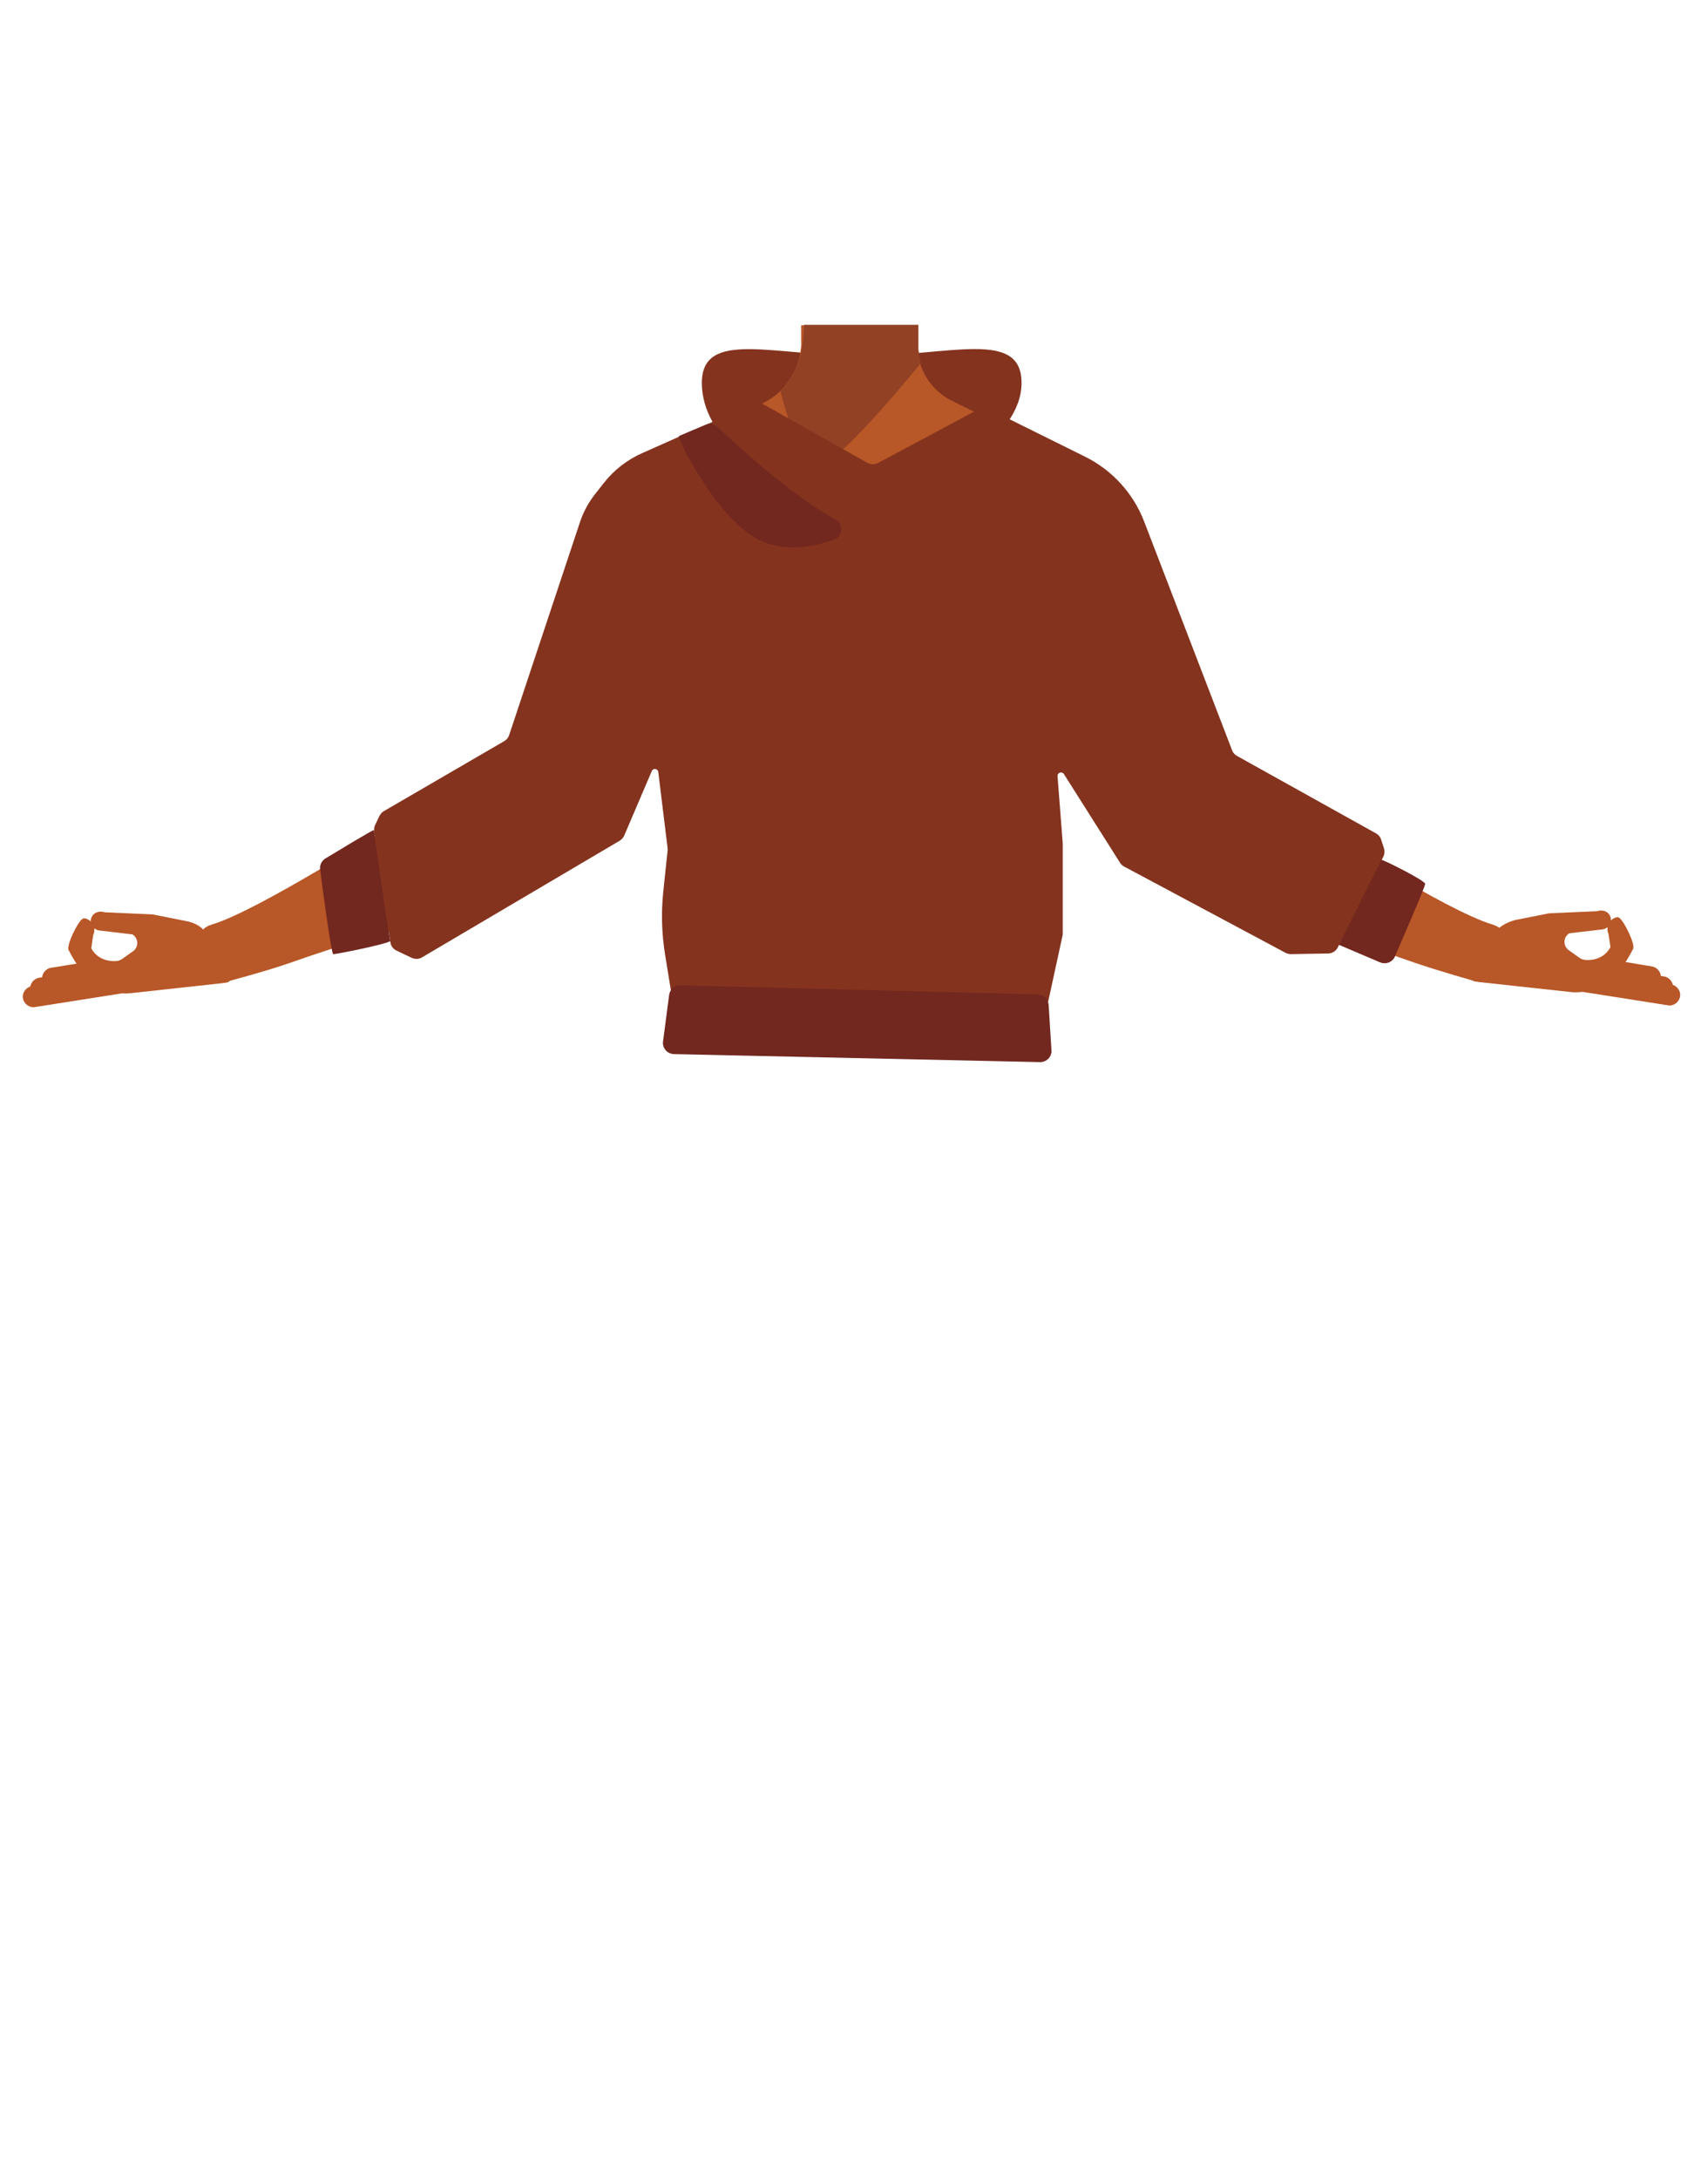 <?xml version="1.0" encoding="utf-8"?>
<!-- Generator: Adobe Illustrator 26.0.3, SVG Export Plug-In . SVG Version: 6.00 Build 0)  -->
<svg version="1.1" id="Calque_1" xmlns="http://www.w3.org/2000/svg" xmlns:xlink="http://www.w3.org/1999/xlink" x="0px" y="0px"
	 viewBox="0 0 788 1005" style="enable-background:new 0 0 788 1005;" xml:space="preserve">
<style type="text/css">
	.st0{fill:#B85727;}
	.st1{fill:#84331E;}
	.st2{fill:#924125;}
	.st3{fill:none;stroke:#000000;stroke-width:3;stroke-miterlimit:10;}
	.st4{fill:#473415;}
	.st5{fill:none;stroke:#4F3742;stroke-miterlimit:10;}
	.st6{fill:#72271F;}
</style>
<path class="st0" d="M271.1,358.7c-10.1-15.6-33.6-8.6-42-5.7s-23.9,12.5-31.6,17.3c-19.6,12-78.3,49.7-99.9,56.1
	c-15.1,4.6,7,26.3,7,26.3s18.1-4.8,28.7-8.5c22.2-7.9,52.7-16.9,89.8-28.6c9.7-3.1,28.2-12.6,36.2-19
	C281.5,379.3,274,363.3,271.1,358.7z"/>
<path class="st0" d="M515.2,358.7c10.1-15.6,33.6-8.6,42-5.7s23.9,12.5,31.6,17.3c19.7,12,78.3,49.7,99.9,56.1
	c15.1,4.6-8.1,26.1-8.1,26.1s-17.5-4.9-28.1-8.6c-22.2-7.9-52.3-16.6-89.4-28.3c-9.7-3.1-28.2-12.6-36.2-19
	C504.8,379.3,512.2,363.3,515.2,358.7z"/>
<path class="st1" d="M323.8,176.6c0-24.9,33.1-12.5,73.8-12.5s73.7-12.5,73.7,12.5s-37.6,49.6-78.3,49.6S323.8,201.5,323.8,176.6z"
	/>
<path class="st0" d="M516.7,243c-0.6,38.4-26.2,33.2-36.9,42.3c-12.6,10.8-8.3,50-17.2,64c-2.5,3.8-11.4,10.1-15.8,9.1
	c-12.5-2.9-24-30.7-34.8-37.7c-6.3-4.1-23.6-3.6-30.2,0c-11.2,6.2-22.3,34.9-34.8,37.7c-4.4,1-13.4-5.2-15.8-9.1
	c-8.9-14-4.6-53.2-17.2-64c-10.6-9.1-36.2-3.9-36.9-42.3c-0.4-26.6,35-37.3,35-37.3l40.1-19.9c2.6-1.3,5-2.9,7.1-4.8
	c0.8-0.7,1.6-1.5,2.3-2.3l0.6-0.7v-0.1c3.9-4.7,6.5-10.4,7.2-16.4c0.2-1.4,0.3-2.8,0.2-4.2v-2.8V150h53.6l0.1,5v1.5v3.2
	c0,0.3,0,0.7,0,1l0,0c0,0.6,0.1,1.3,0.2,1.9c0.2,1.5,0.5,3.1,0.9,4.6c2.2,7.7,7.6,14,14.7,17.6l40.6,20c1,0.5,2.1,1,3.2,1.3
	C489.9,208.5,517.1,219.6,516.7,243z"/>
<path class="st2" d="M424.9,167.4l-1,1.2c-5.2,6.3-28.8,35-41.8,44.3c-3.2,2.3-5.7,3.4-7.2,2.7c-6.8-3.3-14.8-35.1-14.8-35.1
	l0.1-0.1c0.6-0.6,1.2-1.2,1.7-1.9c0.3-0.4,0.7-0.8,1-1.3l0.1-0.1c3.3-4.5,5.5-9.7,6.7-15.2c0-0.2,0.1-0.4,0.1-0.6
	c0.3-1.4,0.5-3,0.7-4.8c0.1-0.7,0.1-1.4,0.2-2.2c0.1-1.4,0.2-2.9,0.3-4.5h52.7v0.2v4.3v6.7l0.1,0.8l0.1,0.7l0.9,4.6L424.9,167.4z"/>
<path class="st3" d="M466.6,405.5c-0.9-4-5.7-25.3-5.6-33.8c0.1-9.2,4-27.7,1.8-36.7c-9.8-39.6-123.5-39.6-133.3,0
	c-2.2,9,1.7,27.5,1.8,36.7c0.1,8.5-4.7,29.8-5.6,33.8c-11,50.3,70.4,73.4,70.4,73.4S477.7,455.8,466.6,405.5z"/>
<path class="st3" d="M338.3,239.5c2.8,27.5-14.9,54.4-14.9,54.4s-28.3,55.5-37.5,74.1c-4.3,8.8-13,27.2-35.2,17.1l0,0
	c-18.3-8.4-13.3-27.4-10-36.2c6.7-17.9,24-52.8,27.5-71.3c2.6-13.8,1.2-36.2,18.1-53.3c0,0,12.3-15.5,31.4-9.4l0.8,0.2
	C329.5,218.5,337.2,228.1,338.3,239.5L338.3,239.5z"/>
<path class="st3" d="M458.4,239.5c-2.8,27.5,14.9,54.4,14.9,54.4s28.3,55.5,37.4,74.1c4.3,8.8,13,27.2,35.2,17.1l0,0
	c18.3-8.4,13.3-27.4,10-36.2c-6.7-17.9-24-52.8-27.5-71.3c-2.6-13.8-1.2-36.2-18.1-53.3c0,0-12.3-15.5-31.4-9.4l-0.8,0.2
	C467.3,218.5,459.5,228.1,458.4,239.5L458.4,239.5z"/>
<g id="Calque_7">
	<path class="st4" d="M317.1,445.7l0.8-12.1c0.2-2.7,2.4-4.8,5.1-4.8h145.5c2.6,0,4.9,2,5.1,4.6l1,9.3c0.3,3-2,5.6-5,5.7l-147.3,2.8
		C319.3,451.3,316.9,448.7,317.1,445.7z"/>
	<path class="st5" d="M393.4,480.3l-3.1-24.6c-0.4-3.1,2-5.8,5.1-5.8h3.8c2.9,0,5.2,2.4,5.2,5.3l-0.8,24.6c0,1.4-0.7,2.8-1.8,3.7
		l0,0C398.8,486.3,393.9,484.4,393.4,480.3z"/>
	<path class="st1" d="M172.6,383.6l7.5,50.9c0.2,1.7,1.3,3.2,2.9,3.9l6.9,3.3c1.6,0.7,3.4,0.7,4.8-0.2l91.2-53.8
		c0.9-0.6,1.7-1.4,2.1-2.4l12.7-29.7c0.6-1.5,2.8-1.2,3,0.4l4.3,35.1c0,0.4,0.1,0.8,0,1.2l-2,19c-1,9.6-0.7,19.2,0.8,28.7l6,36.8
		c0.4,2.5,2.6,4.3,5.1,4.3h157.4c2.4,0,4.5-1.7,5-4.1l9.9-45.5c0.1-0.4,0.1-0.7,0.1-1.1v-41.1c0-0.1,0-0.3,0-0.4l-2.4-31
		c-0.1-1.6,2-2.3,2.9-1l25.9,40.9c0.5,0.8,1.1,1.4,1.9,1.8l74.5,39.8c0.8,0.4,1.6,0.6,2.5,0.6l17.1-0.3c1.9,0,3.7-1.1,4.5-2.8
		l21-41.8c0.6-1.2,0.7-2.6,0.3-3.9l-1.3-4c-0.4-1.3-1.3-2.3-2.4-2.9l-64.1-35.7c-1.1-0.6-1.9-1.5-2.3-2.7l-40.5-105.3
		c-5-13.1-14.8-23.8-27.3-30l-44.4-22c-1.5-0.7-3.3-0.7-4.7,0.1l-46.4,24.8c-1.6,0.8-3.4,0.8-5-0.1l-48-27c-1.4-0.8-3.1-0.9-4.6-0.2
		l-51.1,22.7c-7,3.1-13.1,7.8-17.8,13.8l-3.7,4.7c-3.3,4.1-5.8,8.7-7.4,13.6l-32.6,98c-0.4,1.2-1.2,2.2-2.3,2.8L177.2,374
		c-0.9,0.5-1.6,1.3-2.1,2.2l-2.1,4.4C172.6,381.5,172.5,382.5,172.6,383.6z"/>
	<path class="st6" d="M331,196.9c8.1,7.7,34.8,32.2,54.4,42.6c4,2.1,3.5,7.9-0.7,9.4c-9.5,3.3-23.2,5.9-34.8-0.1
		c-20-10.4-37.6-47.3-36.7-47.7c0.6-0.3,8-3.4,12.3-5.2C327.4,195.1,329.5,195.5,331,196.9z"/>
	<path class="st6" d="M172.5,382.8c-0.8,0-15.9,9.2-22.4,13.1c-1.7,1.1-2.7,3-2.4,5c1,8.3,5.2,38.9,6,39.1c1,0.2,25-4.7,26.3-6
		C180,434,172.5,382.8,172.5,382.8z"/>
	<path class="st6" d="M637.3,396.5c1,0,20.1,9.5,20.2,11.1c0.1,1.2-10.8,26.2-14,33.6c-0.1,0.4-0.3,0.7-0.6,1
		c-1.4,1.9-4,2.5-6.2,1.6l-19-8.1L637.3,396.5z"/>
	<path class="st6" d="M479.9,489.8l-169-3.7c-3.1-0.1-5.4-2.8-5-5.8l2.8-21.4c0.3-2.6,2.6-4.6,5.2-4.5l164.9,4.2
		c2.7,0.1,4.8,2.2,5,4.8l1.3,21C485.3,487.3,482.9,489.8,479.9,489.8z"/>
</g>
<g>
	<path class="st0" d="M86.1,424.8l-14.6-2.9c-0.2,0-0.6-0.1-0.8-0.2l-22.5-1c-2.6-0.9-5.5,0.3-6.2,3c-0.1,0.5-0.2,1-0.1,1.5
		c0.2,2.2,2,3.7,4,3.9l15.2,1.8c2.9,1.8,3,6,0.1,7.9l-5.1,3.6c-0.8,0.5-1.8,0.8-2.8,0.8c0,0-7.6,0.8-11.2-5.9l0.9-6.1
		c1.2-2.5,0.3-5.6-2.1-7c-0.9-0.6-2-0.9-2.6-0.6c-2.3,1-7.9,12.6-6.6,14.6c0,0,1.8,3.6,4.3,7.3c0.3,0.5,0.8,1.2,1,2
		c0.6,1.3,2.1,6,3.7,6.2l14.9,4.3l0,0c1.6,0.2,3.1,0.2,4.7,0l42.2-4.6l2.1-0.3c3.3-0.5,2.1-6.6,0.3-11.3c-1.2-3.2-3.1-6.2-5.8-8.5
		l-5.2-4.5C91.8,426.6,89.1,425.4,86.1,424.8z"/>
	<path class="st0" d="M55.6,458.2l-39.4,6.2c-2.6,0.5-5.2-1.5-5.6-4l0,0c-0.5-2.6,1.5-5.2,4-5.6l39.4-6.2c2.6-0.5,5.2,1.5,5.6,4l0,0
		C60.2,455.2,58.3,457.7,55.6,458.2z"/>
	<path class="st0" d="M59,454.3l-39.4,6.2c-2.6,0.5-5.2-1.5-5.6-4l0,0c-0.5-2.6,1.5-5.2,4-5.6l39.4-6.2c2.6-0.5,5.2,1.5,5.6,4l0,0
		C63.5,451.4,61.7,453.9,59,454.3z"/>
	<path class="st0" d="M36.3,454l-11.2,1.9c-2.6,0.5-5.2-1.5-5.6-4l0,0c-0.5-2.6,1.5-5.2,4-5.6l11.2-1.8c2.6-0.5,5.2,1.5,5.6,4l0,0
		C40.9,451.1,39,453.6,36.3,454z"/>
</g>
<g>
	<path class="st0" d="M691.2,428.3l-5.2,4.5c-2.6,2.3-4.6,5.3-5.8,8.5c-1.7,4.7-3.1,10.8,0.3,11.3l2.1,0.3l42.2,4.6
		c1.6,0.2,3.1,0.1,4.7,0l0,0l14.9-4.3c1.8-0.1,3.1-4.8,3.7-6.2c0.2-0.7,0.7-1.5,1-2c2.4-3.6,4.3-7.3,4.3-7.3
		c1.3-2.1-4.4-13.6-6.6-14.6c-0.7-0.3-1.7,0-2.6,0.6c-2.4,1.5-3.2,4.6-2.1,7l0.9,6.1c-3.6,6.7-11.2,5.9-11.2,5.9
		c-0.9,0-2-0.3-2.8-0.8l-5.1-3.6c-2.9-2-2.8-6.1,0.1-7.9l15.2-1.8c2.2-0.2,3.9-2,4-3.9c0-0.5,0-0.9-0.1-1.5c-0.7-2.8-3.6-3.9-6.2-3
		l-22.5,1c-0.2,0.1-0.6,0.2-0.8,0.2l-14.6,2.9C696.3,425,693.5,426.3,691.2,428.3z"/>
	<path class="st0" d="M730.1,457.4l39.4,6.2c2.6,0.5,5.2-1.5,5.6-4l0,0c0.5-2.6-1.5-5.2-4-5.6l-39.4-6.2c-2.6-0.5-5.2,1.5-5.6,4l0,0
		C725.5,454.5,727.5,457.1,730.1,457.4z"/>
	<path class="st0" d="M726.8,453.7l39.4,6.2c2.6,0.5,5.2-1.5,5.6-4l0,0c0.5-2.6-1.5-5.2-4-5.6l-39.4-6.2c-2.6-0.5-5.2,1.5-5.6,4l0,0
		C722.2,450.7,724,453.3,726.8,453.7z"/>
	<path class="st0" d="M748.7,453.3l11.9,2c2.6,0.5,5.2-1.5,5.6-4l0,0c0.5-2.6-1.5-5.2-4-5.6l-11.9-2c-2.6-0.5-5.2,1.5-5.6,4l0,0
		C744.1,450.3,746,452.8,748.7,453.3z"/>
</g>
</svg>
